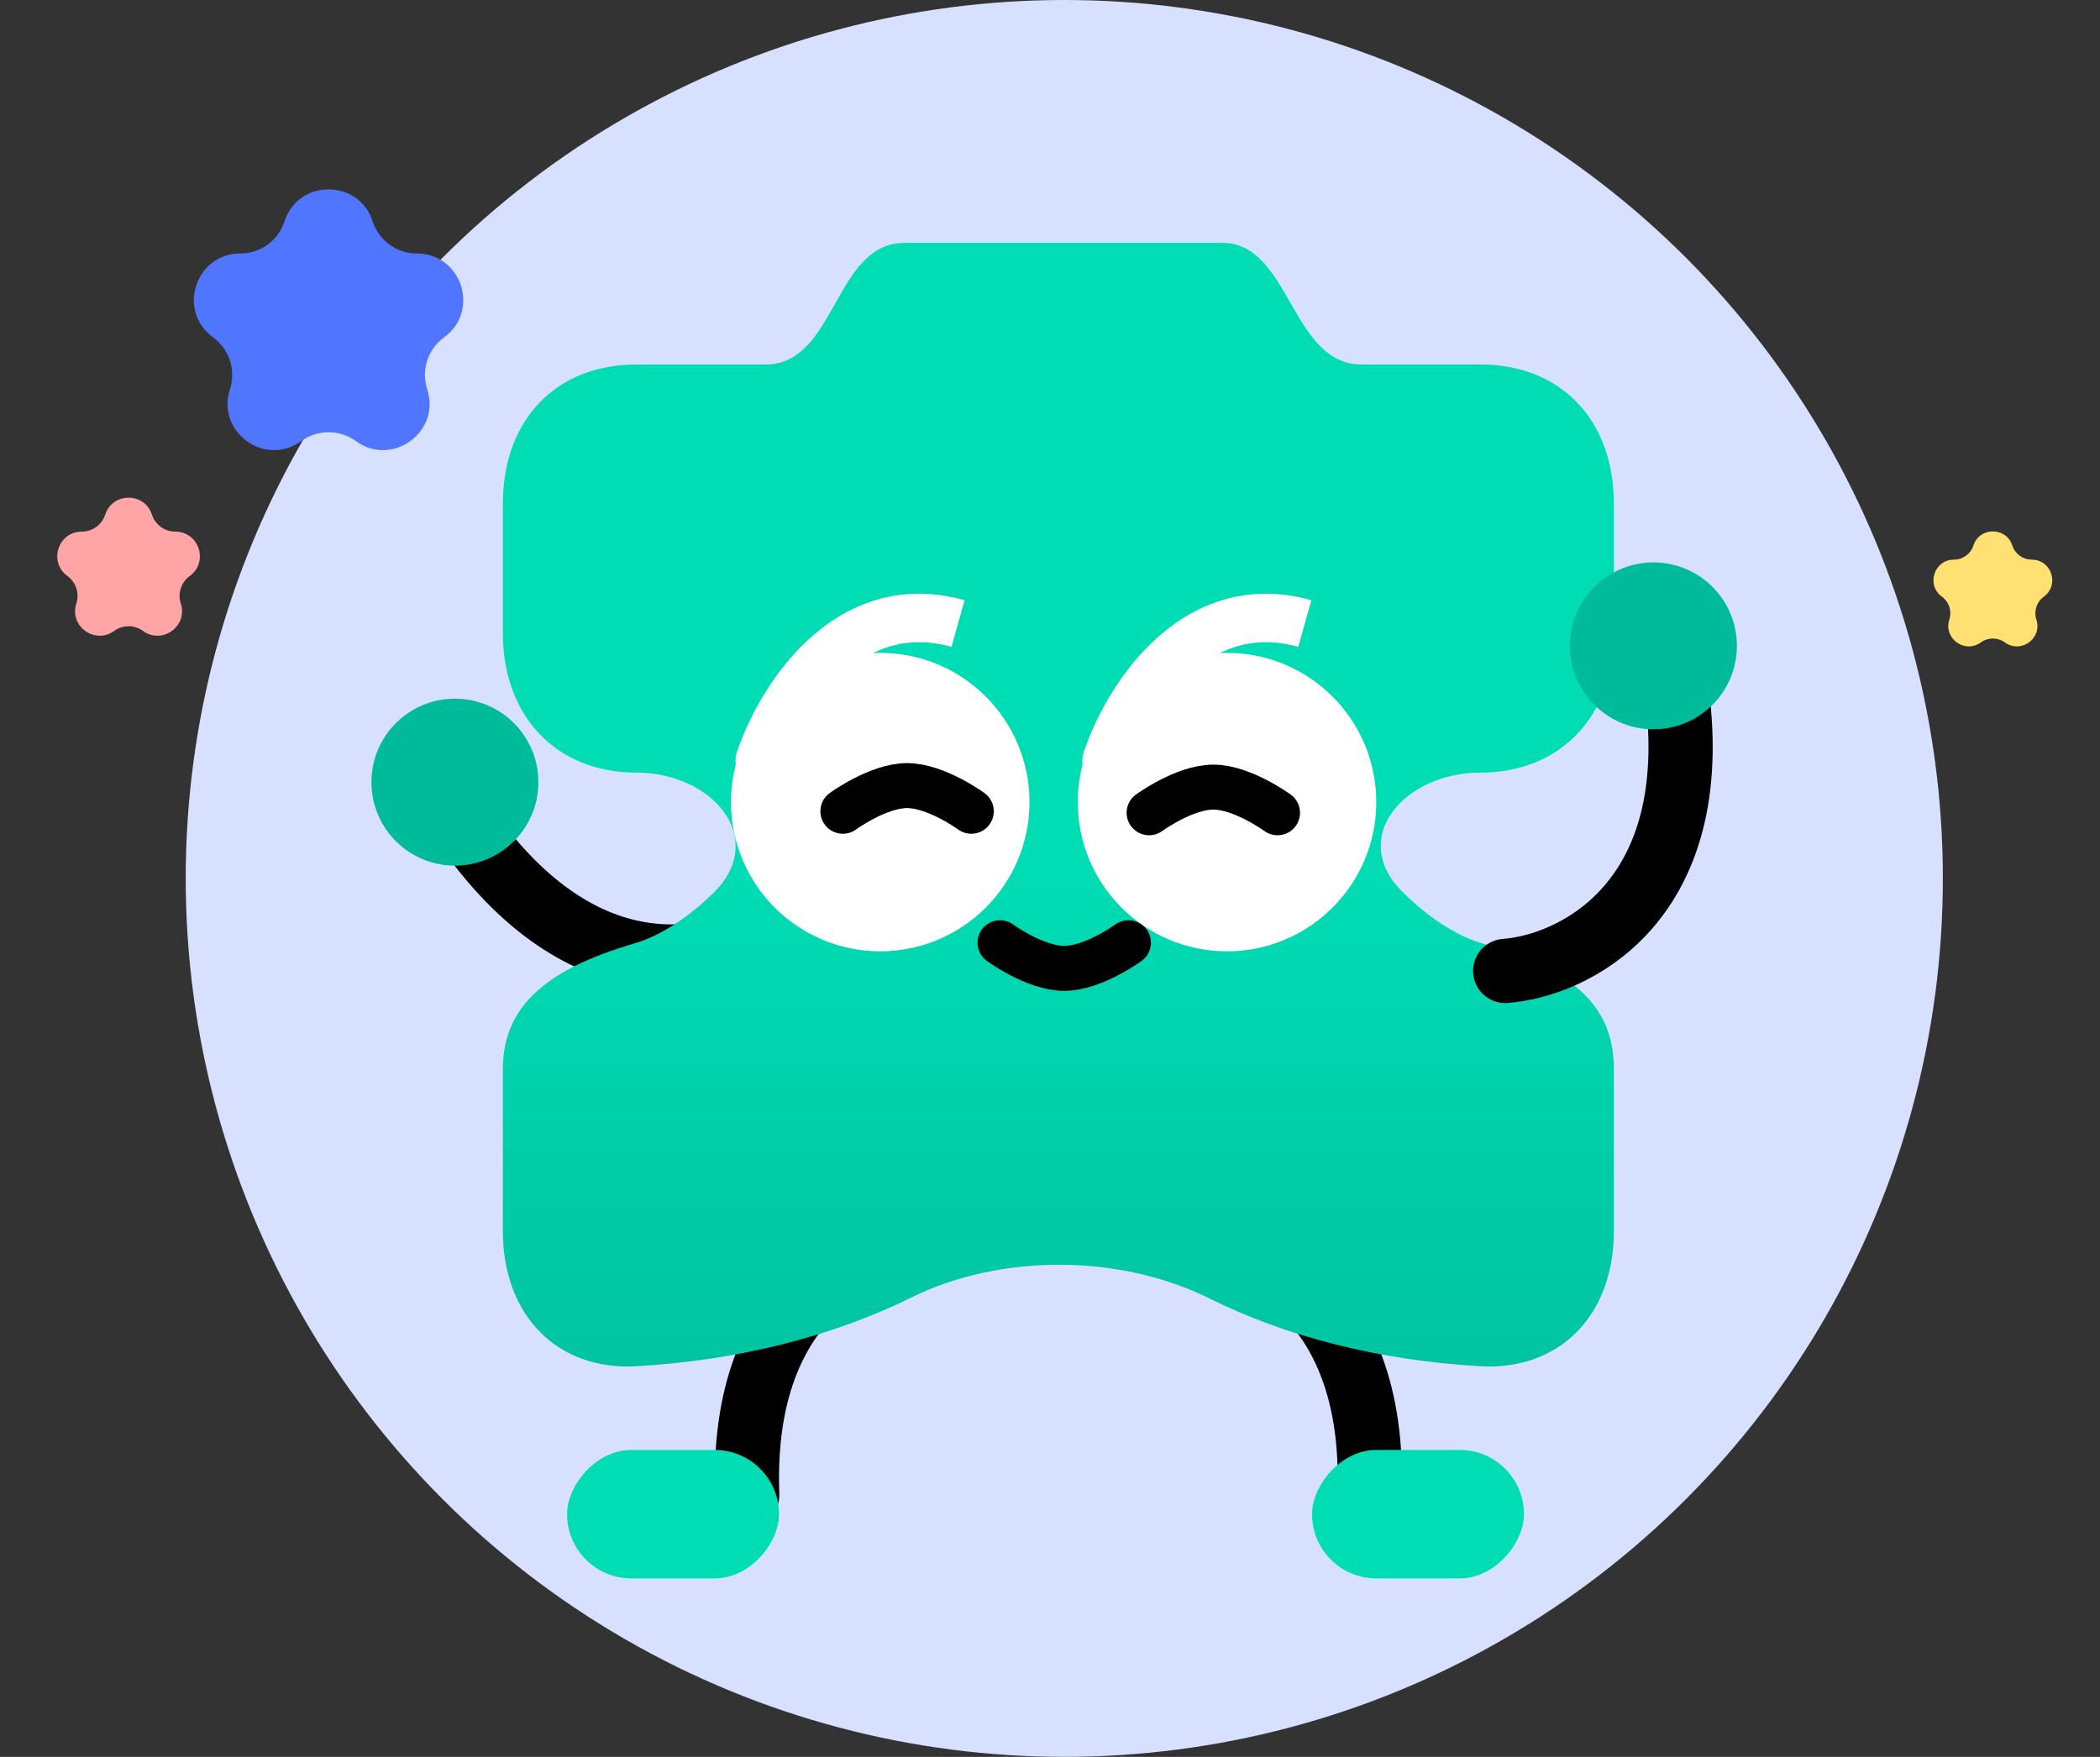 <svg width="147" height="123" viewBox="0 0 147 123" fill="none" xmlns="http://www.w3.org/2000/svg">
<rect x="0" y="0" width="147" height="123" fill="#333333" stroke="none"/>
<circle cx="74.5" cy="61.5" r="61.5" fill="#D7E0FF"/>
<defs>
<linearGradient id="paint0_linear_676_12" x1="74.086" y1="59.513" x2="74.086" y2="104.423" gradientUnits="userSpaceOnUse">
<stop stop-color="#00DDB5"/>
<stop offset="1" stop-color="#00BE9C"/>
</linearGradient>
</defs>
<path d="M82.402 86.679C87.115 86.679 96.405 90.275 95.866 104.661" stroke="black" stroke-width="4.495" stroke-linecap="round"/>
<path d="M54.98 64.26C51.313 67.219 41.825 70.254 33.21 58.721" stroke="black" stroke-width="4.495" stroke-linecap="round"/>
<path d="M65.769 86.679C61.057 86.679 51.767 90.275 52.306 104.661" stroke="black" stroke-width="4.495" stroke-linecap="round"/>
<rect width="14.835" height="8.991" rx="4.495" transform="matrix(-1 0 0 1 106.678 101.514)" fill="#00DDB5"/>
<rect width="14.835" height="8.991" rx="4.495" transform="matrix(-1 0 0 1 54.531 101.514)" fill="#00DDB5"/>
<circle cx="31.844" cy="54.761" r="5.844" fill="#00BB99"/>
<path d="M35.2 74.872C35.2 70.612 38.004 67.911 44.441 66.041C46.216 65.521 48.225 64.207 49.958 62.497C53.777 58.728 49.911 54.092 44.545 54.092V54.092C38.938 54.092 35.2 50.144 35.2 44.326V35.286C35.2 29.364 38.938 25.52 44.545 25.52H53.579C58.563 25.52 58.355 17 63.339 17H85.559C90.336 17 90.336 25.52 95.32 25.52H103.626C109.233 25.52 112.971 29.364 112.971 35.286V44.326C112.971 50.144 109.233 54.092 103.626 54.092V54.092C98.313 54.092 94.391 58.616 98.126 62.394C99.866 64.154 101.92 65.511 103.73 66.041C110.272 67.911 112.971 70.508 112.971 74.872V86.197C112.971 92.12 109.129 95.964 103.626 95.652C96.489 95.239 90.055 93.585 84.649 90.9C78.397 87.796 70.046 87.751 63.787 90.841C58.278 93.561 51.735 95.236 44.545 95.652C39.042 95.964 35.2 92.12 35.2 86.197V74.872Z" fill="url(#paint0_linear_676_12)"/>
<path d="M75.845 52.708C75.553 53.598 76.038 54.557 76.928 54.849C77.818 55.141 78.777 54.657 79.069 53.767L75.845 52.708ZM79.069 53.767C79.681 51.903 81.056 49.23 83.111 47.318C85.108 45.46 87.65 44.382 90.879 45.288L91.796 42.021C87.162 40.721 83.44 42.378 80.8 44.834C78.218 47.236 76.584 50.458 75.845 52.708L79.069 53.767Z" fill="white"/>
<circle cx="85.891" cy="56.155" r="10.447" transform="rotate(180 85.891 56.155)" fill="white"/>
<path d="M51.57 52.708C51.278 53.598 51.762 54.557 52.652 54.849C53.543 55.141 54.501 54.657 54.794 53.767L51.57 52.708ZM54.794 53.767C55.406 51.903 56.781 49.23 58.836 47.318C60.833 45.46 63.375 44.382 66.604 45.288L67.521 42.021C62.887 40.721 59.164 42.378 56.525 44.834C53.943 47.236 52.309 50.458 51.57 52.708L54.794 53.767Z" fill="white"/>
<circle cx="61.616" cy="56.155" r="10.447" transform="rotate(180 61.616 56.155)" fill="white"/>
<path d="M80.436 56.904C80.436 56.904 82.898 55.106 84.932 55.106C86.966 55.106 89.427 56.904 89.427 56.904" stroke="black" stroke-width="3.147" stroke-linecap="round"/>
<path d="M59 56.798C59 56.798 61.461 55 63.495 55C65.53 55 67.991 56.798 67.991 56.798" stroke="black" stroke-width="3.147" stroke-linecap="round"/>
<path d="M78.991 66C78.991 66 76.53 67.798 74.496 67.798C72.462 67.798 70 66 70 66" stroke="black" stroke-width="3.147" stroke-linecap="round"/>
<path d="M105.363 67.976C110.062 67.626 119.059 63.349 117.452 49.043" stroke="black" stroke-width="4.495" stroke-linecap="round"/>
<circle cx="5.844" cy="5.844" r="5.844" transform="matrix(-0.729 0.684 0.684 0.729 116.004 36.96)" fill="#00BB99"/>
<path d="M19.912 15.503C20.884 12.512 25.116 12.512 26.088 15.503V15.503C26.523 16.841 27.769 17.747 29.176 17.747V17.747C32.321 17.747 33.629 21.771 31.084 23.62V23.62C29.946 24.447 29.47 25.912 29.904 27.25V27.25C30.877 30.241 27.453 32.729 24.908 30.88V30.88C23.77 30.053 22.23 30.053 21.092 30.88V30.88C18.547 32.729 15.123 30.241 16.096 27.25V27.25C16.53 25.912 16.054 24.447 14.916 23.62V23.62C12.371 21.771 13.679 17.747 16.824 17.747V17.747C18.231 17.747 19.477 16.841 19.912 15.503V15.503Z" fill="#5076FF"/>
<path d="M7.365 36.031C7.88 34.448 10.12 34.448 10.635 36.031V36.031C10.865 36.739 11.525 37.219 12.269 37.219V37.219C13.934 37.219 14.627 39.35 13.28 40.328V40.328C12.677 40.766 12.425 41.542 12.655 42.25V42.25C13.17 43.834 11.357 45.15 10.01 44.172V44.172C9.408 43.734 8.592 43.734 7.99 44.172V44.172C6.643 45.15 4.83 43.834 5.345 42.25V42.25C5.575 41.542 5.323 40.766 4.72 40.328V40.328C3.373 39.35 4.065 37.219 5.731 37.219V37.219C6.475 37.219 7.135 36.739 7.365 36.031V36.031Z" fill="#FFA5A5"/>
<path d="M138.138 38.193C138.567 36.873 140.433 36.873 140.862 38.193V38.193C141.054 38.783 141.604 39.182 142.225 39.182V39.182C143.612 39.182 144.189 40.958 143.066 41.774V41.774C142.564 42.138 142.354 42.785 142.546 43.375V43.375C142.975 44.695 141.464 45.792 140.342 44.976V44.976C139.84 44.612 139.16 44.612 138.658 44.976V44.976C137.536 45.792 136.025 44.695 136.454 43.375V43.375C136.646 42.785 136.436 42.138 135.934 41.774V41.774C134.811 40.958 135.388 39.182 136.775 39.182V39.182C137.396 39.182 137.946 38.783 138.138 38.193V38.193Z" fill="#FFE072"/>

</svg>
